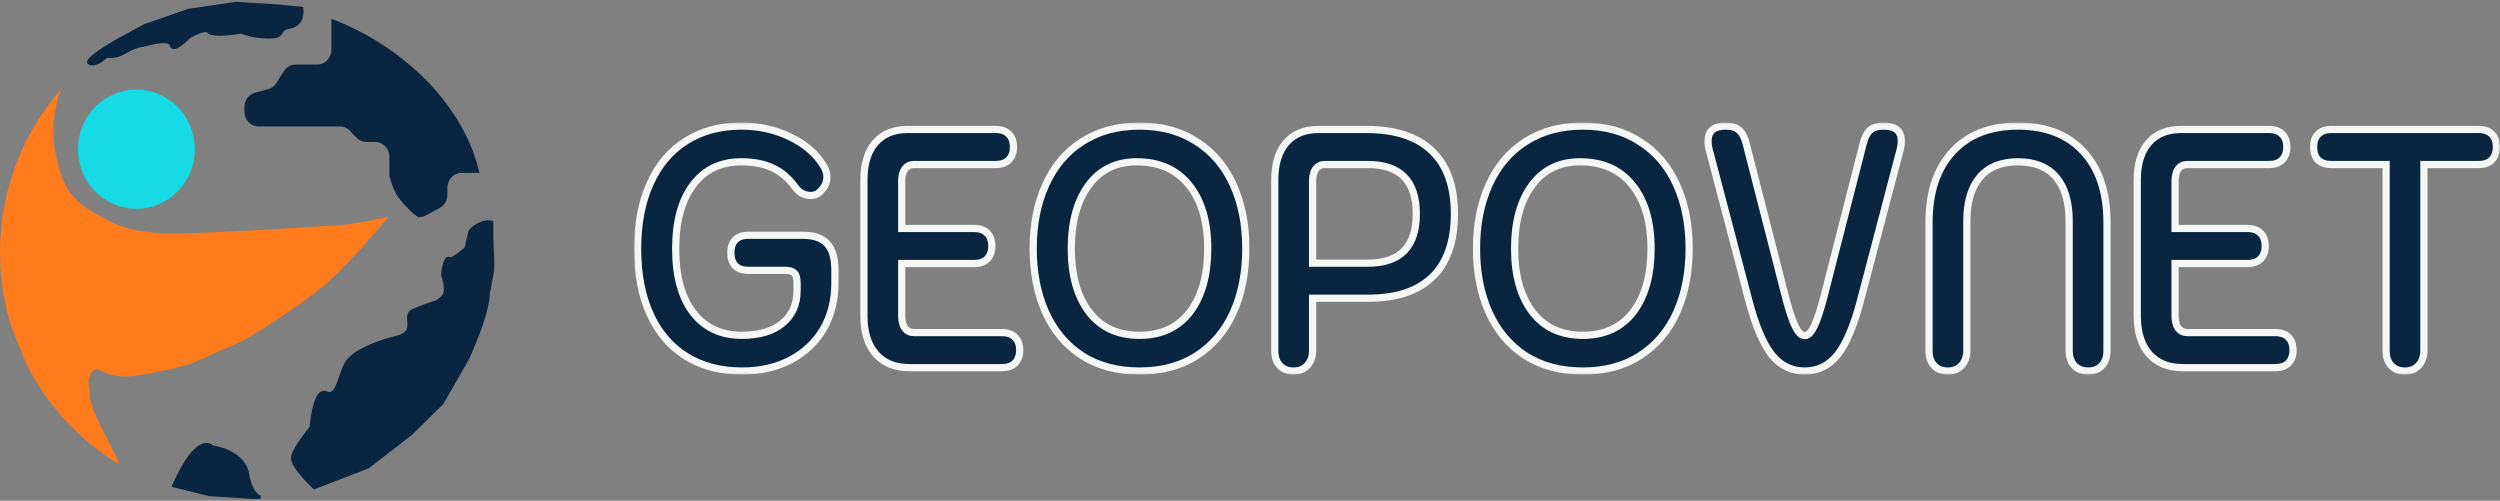 <svg width="694" height="139" viewBox="0 0 694 139" fill="none" xmlns="http://www.w3.org/2000/svg">
<rect x="0" y="0" width="694" height="139" fill="#808080" stroke="none"/>
<mask id="path-1-outside-1_311_2" maskUnits="userSpaceOnUse" x="176" y="34" width="518" height="70" fill="black">
<rect fill="white" x="176" y="34" width="518" height="70"/>
<path d="M205.96 103C200.016 103 194.86 101.646 190.494 98.939C186.127 96.231 182.787 92.328 180.472 87.228C178.157 82.128 177 76.083 177 69.094C177 62.106 178.157 56.061 180.472 50.961C182.787 45.798 186.101 41.863 190.415 39.156C194.781 36.385 199.91 35 205.803 35C210.695 35 215.219 36.007 219.375 38.022C223.531 40.037 226.609 42.713 228.608 46.05C229.239 47.057 229.555 48.096 229.555 49.167C229.555 50.741 228.845 52.157 227.424 53.417C226.793 53.983 226.004 54.267 225.057 54.267C224.268 54.267 223.479 54.078 222.689 53.7C221.9 53.259 221.243 52.661 220.717 51.906C218.928 49.45 216.85 47.687 214.483 46.617C212.115 45.483 209.222 44.917 205.803 44.917C200.068 44.917 195.597 47.057 192.388 51.339C189.179 55.557 187.574 61.476 187.574 69.094C187.574 76.65 189.179 82.537 192.388 86.756C195.649 90.974 200.174 93.083 205.96 93.083C210.748 93.083 214.483 91.981 217.166 89.778C219.901 87.574 221.269 84.52 221.269 80.617V78.539C221.269 77.217 221.006 76.304 220.48 75.8C220.006 75.296 219.165 75.044 217.955 75.044H207.617C206.144 75.044 204.987 74.635 204.145 73.817C203.304 72.935 202.883 71.739 202.883 70.228C202.883 68.654 203.277 67.457 204.066 66.639C204.908 65.757 206.092 65.317 207.617 65.317H222.926C225.977 65.317 228.213 66.104 229.634 67.678C231.054 69.189 231.764 71.613 231.764 74.95V78.633C231.764 83.418 230.686 87.668 228.529 91.383C226.372 95.035 223.321 97.9 219.375 99.978C215.482 101.993 211.011 103 205.96 103Z"/>
<path d="M252.449 102.056C248.451 102.056 245.347 100.796 243.138 98.278C240.928 95.759 239.824 92.233 239.824 87.7V49.922C239.824 45.515 240.876 42.083 242.98 39.628C245.137 37.172 248.109 35.944 251.897 35.944H276.438C278.017 35.944 279.226 36.385 280.068 37.267C280.91 38.085 281.331 39.282 281.331 40.856C281.331 42.367 280.884 43.563 279.989 44.444C279.148 45.263 277.964 45.672 276.438 45.672H253.712C252.66 45.672 251.818 46.081 251.187 46.9C250.608 47.718 250.319 48.852 250.319 50.3V63.428H270.441C272.019 63.428 273.229 63.868 274.071 64.75C274.913 65.569 275.334 66.765 275.334 68.339C275.334 69.85 274.886 71.046 273.992 71.928C273.15 72.746 271.967 73.156 270.441 73.156H250.319V87.7C250.319 89.148 250.608 90.281 251.187 91.1C251.818 91.918 252.66 92.328 253.712 92.328H278.174C279.753 92.328 280.963 92.769 281.804 93.65C282.646 94.469 283.067 95.665 283.067 97.239C283.067 98.75 282.62 99.946 281.725 100.828C280.884 101.646 279.7 102.056 278.174 102.056H252.449Z"/>
<path d="M316.325 103C310.17 103 304.857 101.583 300.385 98.75C295.966 95.854 292.599 91.856 290.285 86.756C287.97 81.593 286.813 75.674 286.813 69C286.813 62.326 287.97 56.439 290.285 51.339C292.599 46.176 295.966 42.178 300.385 39.344C304.857 36.448 310.17 35 316.325 35C322.48 35 327.767 36.448 332.186 39.344C336.658 42.178 340.051 46.176 342.366 51.339C344.681 56.439 345.838 62.326 345.838 69C345.838 75.674 344.681 81.593 342.366 86.756C340.051 91.856 336.658 95.854 332.186 98.75C327.767 101.583 322.48 103 316.325 103ZM316.325 93.083C322.323 93.083 326.978 90.943 330.293 86.661C333.607 82.317 335.264 76.43 335.264 69C335.264 61.507 333.528 55.62 330.056 51.339C326.636 47.057 321.796 44.917 315.536 44.917C309.802 44.917 305.33 47.12 302.121 51.528C298.965 55.872 297.387 61.696 297.387 69C297.387 76.43 299.044 82.317 302.358 86.661C305.672 90.943 310.328 93.083 316.325 93.083Z"/>
<path d="M359.083 103C357.505 103 356.242 102.496 355.295 101.489C354.348 100.481 353.875 99.096 353.875 97.333V49.922C353.875 45.515 354.927 42.083 357.031 39.628C359.188 37.172 362.16 35.944 365.948 35.944H379.284C387.28 35.944 393.356 37.928 397.512 41.894C401.668 45.861 403.746 51.685 403.746 59.367C403.746 67.048 401.721 72.872 397.67 76.839C393.619 80.806 387.648 82.789 379.757 82.789H364.37V97.333C364.37 99.033 363.87 100.419 362.87 101.489C361.924 102.496 360.661 103 359.083 103ZM379.678 73.061C388.674 73.061 393.172 68.496 393.172 59.367C393.172 50.237 388.674 45.672 379.678 45.672H367.763C366.711 45.672 365.869 46.081 365.238 46.9C364.659 47.718 364.37 48.852 364.37 50.3V73.061H379.678Z"/>
<path d="M439.393 103C433.237 103 427.924 101.583 423.452 98.75C419.033 95.854 415.667 91.856 413.352 86.756C411.037 81.593 409.88 75.674 409.88 69C409.88 62.326 411.037 56.439 413.352 51.339C415.667 46.176 419.033 42.178 423.452 39.344C427.924 36.448 433.237 35 439.393 35C445.548 35 450.835 36.448 455.254 39.344C459.725 42.178 463.118 46.176 465.433 51.339C467.748 56.439 468.905 62.326 468.905 69C468.905 75.674 467.748 81.593 465.433 86.756C463.118 91.856 459.725 95.854 455.254 98.75C450.835 101.583 445.548 103 439.393 103ZM439.393 93.083C445.39 93.083 450.045 90.943 453.36 86.661C456.674 82.317 458.331 76.43 458.331 69C458.331 61.507 456.595 55.62 453.123 51.339C449.704 47.057 444.864 44.917 438.603 44.917C432.869 44.917 428.398 47.12 425.189 51.528C422.032 55.872 420.454 61.696 420.454 69C420.454 76.43 422.111 82.317 425.425 86.661C428.74 90.943 433.395 93.083 439.393 93.083Z"/>
<path d="M500.979 103C497.296 103 494.245 101.489 491.825 98.467C489.405 95.382 487.275 90.313 485.433 83.261L474.465 41.517C474.254 40.761 474.149 39.974 474.149 39.156C474.149 36.385 475.78 35 479.042 35C480.672 35 481.909 35.378 482.75 36.133C483.645 36.889 484.302 38.117 484.723 39.817L495.613 82.317C496.612 86.157 497.533 88.928 498.375 90.628C499.216 92.328 500.084 93.178 500.979 93.178C501.873 93.178 502.741 92.328 503.583 90.628C504.425 88.928 505.345 86.157 506.345 82.317L517.234 39.817C517.655 38.117 518.287 36.889 519.128 36.133C520.023 35.378 521.285 35 522.916 35C526.178 35 527.809 36.385 527.809 39.156C527.809 39.974 527.703 40.761 527.493 41.517L516.524 83.261C514.683 90.313 512.552 95.382 510.132 98.467C507.713 101.489 504.661 103 500.979 103Z"/>
<path d="M540.707 103C539.129 103 537.867 102.496 536.92 101.489C535.973 100.481 535.499 99.096 535.499 97.333V61.728C535.499 53.354 537.682 46.806 542.049 42.083C546.415 37.361 552.465 35 560.198 35C567.932 35 573.982 37.361 578.348 42.083C582.714 46.806 584.898 53.354 584.898 61.728V97.333C584.898 99.096 584.424 100.481 583.477 101.489C582.53 102.496 581.268 103 579.689 103C578.111 103 576.822 102.496 575.823 101.489C574.876 100.419 574.402 99.033 574.402 97.333V61.444C574.402 56.093 573.192 52 570.772 49.167C568.353 46.333 564.828 44.917 560.198 44.917C555.569 44.917 552.044 46.333 549.624 49.167C547.204 52 545.994 56.093 545.994 61.444V97.333C545.994 99.033 545.495 100.419 544.495 101.489C543.548 102.496 542.286 103 540.707 103Z"/>
<path d="M605.93 102.056C601.932 102.056 598.828 100.796 596.619 98.278C594.409 95.759 593.305 92.233 593.305 87.7V49.922C593.305 45.515 594.357 42.083 596.461 39.628C598.618 37.172 601.59 35.944 605.378 35.944H629.919C631.497 35.944 632.707 36.385 633.549 37.267C634.391 38.085 634.812 39.282 634.812 40.856C634.812 42.367 634.365 43.563 633.47 44.444C632.629 45.263 631.445 45.672 629.919 45.672H607.193C606.141 45.672 605.299 46.081 604.668 46.9C604.089 47.718 603.8 48.852 603.8 50.3V63.428H623.922C625.5 63.428 626.71 63.868 627.552 64.75C628.394 65.569 628.815 66.765 628.815 68.339C628.815 69.85 628.367 71.046 627.473 71.928C626.631 72.746 625.448 73.156 623.922 73.156H603.8V87.7C603.8 89.148 604.089 90.281 604.668 91.1C605.299 91.918 606.141 92.328 607.193 92.328H631.655C633.234 92.328 634.444 92.769 635.285 93.65C636.127 94.469 636.548 95.665 636.548 97.239C636.548 98.75 636.101 99.946 635.206 100.828C634.365 101.646 633.181 102.056 631.655 102.056H605.93Z"/>
<path d="M667.591 103C666.012 103 664.75 102.496 663.803 101.489C662.856 100.481 662.383 99.096 662.383 97.333V45.672H647.153C645.627 45.672 644.417 45.263 643.523 44.444C642.681 43.563 642.26 42.367 642.26 40.856C642.26 39.282 642.681 38.085 643.523 37.267C644.365 36.385 645.575 35.944 647.153 35.944H688.107C689.686 35.944 690.896 36.385 691.737 37.267C692.579 38.085 693 39.282 693 40.856C693 42.367 692.553 43.563 691.658 44.444C690.817 45.263 689.633 45.672 688.107 45.672H672.878V97.333C672.878 99.033 672.378 100.419 671.378 101.489C670.431 102.496 669.169 103 667.591 103Z"/>
</mask>
<path d="M205.96 103C200.016 103 194.86 101.646 190.494 98.939C186.127 96.231 182.787 92.328 180.472 87.228C178.157 82.128 177 76.083 177 69.094C177 62.106 178.157 56.061 180.472 50.961C182.787 45.798 186.101 41.863 190.415 39.156C194.781 36.385 199.91 35 205.803 35C210.695 35 215.219 36.007 219.375 38.022C223.531 40.037 226.609 42.713 228.608 46.05C229.239 47.057 229.555 48.096 229.555 49.167C229.555 50.741 228.845 52.157 227.424 53.417C226.793 53.983 226.004 54.267 225.057 54.267C224.268 54.267 223.479 54.078 222.689 53.7C221.9 53.259 221.243 52.661 220.717 51.906C218.928 49.45 216.85 47.687 214.483 46.617C212.115 45.483 209.222 44.917 205.803 44.917C200.068 44.917 195.597 47.057 192.388 51.339C189.179 55.557 187.574 61.476 187.574 69.094C187.574 76.65 189.179 82.537 192.388 86.756C195.649 90.974 200.174 93.083 205.96 93.083C210.748 93.083 214.483 91.981 217.166 89.778C219.901 87.574 221.269 84.52 221.269 80.617V78.539C221.269 77.217 221.006 76.304 220.48 75.8C220.006 75.296 219.165 75.044 217.955 75.044H207.617C206.144 75.044 204.987 74.635 204.145 73.817C203.304 72.935 202.883 71.739 202.883 70.228C202.883 68.654 203.277 67.457 204.066 66.639C204.908 65.757 206.092 65.317 207.617 65.317H222.926C225.977 65.317 228.213 66.104 229.634 67.678C231.054 69.189 231.764 71.613 231.764 74.95V78.633C231.764 83.418 230.686 87.668 228.529 91.383C226.372 95.035 223.321 97.9 219.375 99.978C215.482 101.993 211.011 103 205.96 103Z" fill="#092540"/>
<path d="M252.449 102.056C248.451 102.056 245.347 100.796 243.138 98.278C240.928 95.759 239.824 92.233 239.824 87.7V49.922C239.824 45.515 240.876 42.083 242.98 39.628C245.137 37.172 248.109 35.944 251.897 35.944H276.438C278.017 35.944 279.226 36.385 280.068 37.267C280.91 38.085 281.331 39.282 281.331 40.856C281.331 42.367 280.884 43.563 279.989 44.444C279.148 45.263 277.964 45.672 276.438 45.672H253.712C252.66 45.672 251.818 46.081 251.187 46.9C250.608 47.718 250.319 48.852 250.319 50.3V63.428H270.441C272.019 63.428 273.229 63.868 274.071 64.75C274.913 65.569 275.334 66.765 275.334 68.339C275.334 69.85 274.886 71.046 273.992 71.928C273.15 72.746 271.967 73.156 270.441 73.156H250.319V87.7C250.319 89.148 250.608 90.281 251.187 91.1C251.818 91.918 252.66 92.328 253.712 92.328H278.174C279.753 92.328 280.963 92.769 281.804 93.65C282.646 94.469 283.067 95.665 283.067 97.239C283.067 98.75 282.62 99.946 281.725 100.828C280.884 101.646 279.7 102.056 278.174 102.056H252.449Z" fill="#092540"/>
<path d="M316.325 103C310.17 103 304.857 101.583 300.385 98.75C295.966 95.854 292.599 91.856 290.285 86.756C287.97 81.593 286.813 75.674 286.813 69C286.813 62.326 287.97 56.439 290.285 51.339C292.599 46.176 295.966 42.178 300.385 39.344C304.857 36.448 310.17 35 316.325 35C322.48 35 327.767 36.448 332.186 39.344C336.658 42.178 340.051 46.176 342.366 51.339C344.681 56.439 345.838 62.326 345.838 69C345.838 75.674 344.681 81.593 342.366 86.756C340.051 91.856 336.658 95.854 332.186 98.75C327.767 101.583 322.48 103 316.325 103ZM316.325 93.083C322.323 93.083 326.978 90.943 330.293 86.661C333.607 82.317 335.264 76.43 335.264 69C335.264 61.507 333.528 55.62 330.056 51.339C326.636 47.057 321.796 44.917 315.536 44.917C309.802 44.917 305.33 47.12 302.121 51.528C298.965 55.872 297.387 61.696 297.387 69C297.387 76.43 299.044 82.317 302.358 86.661C305.672 90.943 310.328 93.083 316.325 93.083Z" fill="#092540"/>
<path d="M359.083 103C357.505 103 356.242 102.496 355.295 101.489C354.348 100.481 353.875 99.096 353.875 97.333V49.922C353.875 45.515 354.927 42.083 357.031 39.628C359.188 37.172 362.16 35.944 365.948 35.944H379.284C387.28 35.944 393.356 37.928 397.512 41.894C401.668 45.861 403.746 51.685 403.746 59.367C403.746 67.048 401.721 72.872 397.67 76.839C393.619 80.806 387.648 82.789 379.757 82.789H364.37V97.333C364.37 99.033 363.87 100.419 362.87 101.489C361.924 102.496 360.661 103 359.083 103ZM379.678 73.061C388.674 73.061 393.172 68.496 393.172 59.367C393.172 50.237 388.674 45.672 379.678 45.672H367.763C366.711 45.672 365.869 46.081 365.238 46.9C364.659 47.718 364.37 48.852 364.37 50.3V73.061H379.678Z" fill="#092540"/>
<path d="M439.393 103C433.237 103 427.924 101.583 423.452 98.75C419.033 95.854 415.667 91.856 413.352 86.756C411.037 81.593 409.88 75.674 409.88 69C409.88 62.326 411.037 56.439 413.352 51.339C415.667 46.176 419.033 42.178 423.452 39.344C427.924 36.448 433.237 35 439.393 35C445.548 35 450.835 36.448 455.254 39.344C459.725 42.178 463.118 46.176 465.433 51.339C467.748 56.439 468.905 62.326 468.905 69C468.905 75.674 467.748 81.593 465.433 86.756C463.118 91.856 459.725 95.854 455.254 98.75C450.835 101.583 445.548 103 439.393 103ZM439.393 93.083C445.39 93.083 450.045 90.943 453.36 86.661C456.674 82.317 458.331 76.43 458.331 69C458.331 61.507 456.595 55.62 453.123 51.339C449.704 47.057 444.864 44.917 438.603 44.917C432.869 44.917 428.398 47.12 425.189 51.528C422.032 55.872 420.454 61.696 420.454 69C420.454 76.43 422.111 82.317 425.425 86.661C428.74 90.943 433.395 93.083 439.393 93.083Z" fill="#092540"/>
<path d="M500.979 103C497.296 103 494.245 101.489 491.825 98.467C489.405 95.382 487.275 90.313 485.433 83.261L474.465 41.517C474.254 40.761 474.149 39.974 474.149 39.156C474.149 36.385 475.78 35 479.042 35C480.672 35 481.909 35.378 482.75 36.133C483.645 36.889 484.302 38.117 484.723 39.817L495.613 82.317C496.612 86.157 497.533 88.928 498.375 90.628C499.216 92.328 500.084 93.178 500.979 93.178C501.873 93.178 502.741 92.328 503.583 90.628C504.425 88.928 505.345 86.157 506.345 82.317L517.234 39.817C517.655 38.117 518.287 36.889 519.128 36.133C520.023 35.378 521.285 35 522.916 35C526.178 35 527.809 36.385 527.809 39.156C527.809 39.974 527.703 40.761 527.493 41.517L516.524 83.261C514.683 90.313 512.552 95.382 510.132 98.467C507.713 101.489 504.661 103 500.979 103Z" fill="#092540"/>
<path d="M540.707 103C539.129 103 537.867 102.496 536.92 101.489C535.973 100.481 535.499 99.096 535.499 97.333V61.728C535.499 53.354 537.682 46.806 542.049 42.083C546.415 37.361 552.465 35 560.198 35C567.932 35 573.982 37.361 578.348 42.083C582.714 46.806 584.898 53.354 584.898 61.728V97.333C584.898 99.096 584.424 100.481 583.477 101.489C582.53 102.496 581.268 103 579.689 103C578.111 103 576.822 102.496 575.823 101.489C574.876 100.419 574.402 99.033 574.402 97.333V61.444C574.402 56.093 573.192 52 570.772 49.167C568.353 46.333 564.828 44.917 560.198 44.917C555.569 44.917 552.044 46.333 549.624 49.167C547.204 52 545.994 56.093 545.994 61.444V97.333C545.994 99.033 545.495 100.419 544.495 101.489C543.548 102.496 542.286 103 540.707 103Z" fill="#092540"/>
<path d="M605.93 102.056C601.932 102.056 598.828 100.796 596.619 98.278C594.409 95.759 593.305 92.233 593.305 87.7V49.922C593.305 45.515 594.357 42.083 596.461 39.628C598.618 37.172 601.59 35.944 605.378 35.944H629.919C631.497 35.944 632.707 36.385 633.549 37.267C634.391 38.085 634.812 39.282 634.812 40.856C634.812 42.367 634.365 43.563 633.47 44.444C632.629 45.263 631.445 45.672 629.919 45.672H607.193C606.141 45.672 605.299 46.081 604.668 46.9C604.089 47.718 603.8 48.852 603.8 50.3V63.428H623.922C625.5 63.428 626.71 63.868 627.552 64.75C628.394 65.569 628.815 66.765 628.815 68.339C628.815 69.85 628.367 71.046 627.473 71.928C626.631 72.746 625.448 73.156 623.922 73.156H603.8V87.7C603.8 89.148 604.089 90.281 604.668 91.1C605.299 91.918 606.141 92.328 607.193 92.328H631.655C633.234 92.328 634.444 92.769 635.285 93.65C636.127 94.469 636.548 95.665 636.548 97.239C636.548 98.75 636.101 99.946 635.206 100.828C634.365 101.646 633.181 102.056 631.655 102.056H605.93Z" fill="#092540"/>
<path d="M667.591 103C666.012 103 664.75 102.496 663.803 101.489C662.856 100.481 662.383 99.096 662.383 97.333V45.672H647.153C645.627 45.672 644.417 45.263 643.523 44.444C642.681 43.563 642.26 42.367 642.26 40.856C642.26 39.282 642.681 38.085 643.523 37.267C644.365 36.385 645.575 35.944 647.153 35.944H688.107C689.686 35.944 690.896 36.385 691.737 37.267C692.579 38.085 693 39.282 693 40.856C693 42.367 692.553 43.563 691.658 44.444C690.817 45.263 689.633 45.672 688.107 45.672H672.878V97.333C672.878 99.033 672.378 100.419 671.378 101.489C670.431 102.496 669.169 103 667.591 103Z" fill="#092540"/>
<path d="M205.96 103C200.016 103 194.86 101.646 190.494 98.939C186.127 96.231 182.787 92.328 180.472 87.228C178.157 82.128 177 76.083 177 69.094C177 62.106 178.157 56.061 180.472 50.961C182.787 45.798 186.101 41.863 190.415 39.156C194.781 36.385 199.91 35 205.803 35C210.695 35 215.219 36.007 219.375 38.022C223.531 40.037 226.609 42.713 228.608 46.05C229.239 47.057 229.555 48.096 229.555 49.167C229.555 50.741 228.845 52.157 227.424 53.417C226.793 53.983 226.004 54.267 225.057 54.267C224.268 54.267 223.479 54.078 222.689 53.7C221.9 53.259 221.243 52.661 220.717 51.906C218.928 49.45 216.85 47.687 214.483 46.617C212.115 45.483 209.222 44.917 205.803 44.917C200.068 44.917 195.597 47.057 192.388 51.339C189.179 55.557 187.574 61.476 187.574 69.094C187.574 76.65 189.179 82.537 192.388 86.756C195.649 90.974 200.174 93.083 205.96 93.083C210.748 93.083 214.483 91.981 217.166 89.778C219.901 87.574 221.269 84.52 221.269 80.617V78.539C221.269 77.217 221.006 76.304 220.48 75.8C220.006 75.296 219.165 75.044 217.955 75.044H207.617C206.144 75.044 204.987 74.635 204.145 73.817C203.304 72.935 202.883 71.739 202.883 70.228C202.883 68.654 203.277 67.457 204.066 66.639C204.908 65.757 206.092 65.317 207.617 65.317H222.926C225.977 65.317 228.213 66.104 229.634 67.678C231.054 69.189 231.764 71.613 231.764 74.95V78.633C231.764 83.418 230.686 87.668 228.529 91.383C226.372 95.035 223.321 97.9 219.375 99.978C215.482 101.993 211.011 103 205.96 103Z" stroke="#F4F7F4" stroke-width="2" mask="url(#path-1-outside-1_311_2)"/>
<path d="M252.449 102.056C248.451 102.056 245.347 100.796 243.138 98.278C240.928 95.759 239.824 92.233 239.824 87.7V49.922C239.824 45.515 240.876 42.083 242.98 39.628C245.137 37.172 248.109 35.944 251.897 35.944H276.438C278.017 35.944 279.226 36.385 280.068 37.267C280.91 38.085 281.331 39.282 281.331 40.856C281.331 42.367 280.884 43.563 279.989 44.444C279.148 45.263 277.964 45.672 276.438 45.672H253.712C252.66 45.672 251.818 46.081 251.187 46.9C250.608 47.718 250.319 48.852 250.319 50.3V63.428H270.441C272.019 63.428 273.229 63.868 274.071 64.75C274.913 65.569 275.334 66.765 275.334 68.339C275.334 69.85 274.886 71.046 273.992 71.928C273.15 72.746 271.967 73.156 270.441 73.156H250.319V87.7C250.319 89.148 250.608 90.281 251.187 91.1C251.818 91.918 252.66 92.328 253.712 92.328H278.174C279.753 92.328 280.963 92.769 281.804 93.65C282.646 94.469 283.067 95.665 283.067 97.239C283.067 98.75 282.62 99.946 281.725 100.828C280.884 101.646 279.7 102.056 278.174 102.056H252.449Z" stroke="#F4F7F4" stroke-width="2" mask="url(#path-1-outside-1_311_2)"/>
<path d="M316.325 103C310.17 103 304.857 101.583 300.385 98.75C295.966 95.854 292.599 91.856 290.285 86.756C287.97 81.593 286.813 75.674 286.813 69C286.813 62.326 287.97 56.439 290.285 51.339C292.599 46.176 295.966 42.178 300.385 39.344C304.857 36.448 310.17 35 316.325 35C322.48 35 327.767 36.448 332.186 39.344C336.658 42.178 340.051 46.176 342.366 51.339C344.681 56.439 345.838 62.326 345.838 69C345.838 75.674 344.681 81.593 342.366 86.756C340.051 91.856 336.658 95.854 332.186 98.75C327.767 101.583 322.48 103 316.325 103ZM316.325 93.083C322.323 93.083 326.978 90.943 330.293 86.661C333.607 82.317 335.264 76.43 335.264 69C335.264 61.507 333.528 55.62 330.056 51.339C326.636 47.057 321.796 44.917 315.536 44.917C309.802 44.917 305.33 47.12 302.121 51.528C298.965 55.872 297.387 61.696 297.387 69C297.387 76.43 299.044 82.317 302.358 86.661C305.672 90.943 310.328 93.083 316.325 93.083Z" stroke="#F4F7F4" stroke-width="2" mask="url(#path-1-outside-1_311_2)"/>
<path d="M359.083 103C357.505 103 356.242 102.496 355.295 101.489C354.348 100.481 353.875 99.096 353.875 97.333V49.922C353.875 45.515 354.927 42.083 357.031 39.628C359.188 37.172 362.16 35.944 365.948 35.944H379.284C387.28 35.944 393.356 37.928 397.512 41.894C401.668 45.861 403.746 51.685 403.746 59.367C403.746 67.048 401.721 72.872 397.67 76.839C393.619 80.806 387.648 82.789 379.757 82.789H364.37V97.333C364.37 99.033 363.87 100.419 362.87 101.489C361.924 102.496 360.661 103 359.083 103ZM379.678 73.061C388.674 73.061 393.172 68.496 393.172 59.367C393.172 50.237 388.674 45.672 379.678 45.672H367.763C366.711 45.672 365.869 46.081 365.238 46.9C364.659 47.718 364.37 48.852 364.37 50.3V73.061H379.678Z" stroke="#F4F7F4" stroke-width="2" mask="url(#path-1-outside-1_311_2)"/>
<path d="M439.393 103C433.237 103 427.924 101.583 423.452 98.75C419.033 95.854 415.667 91.856 413.352 86.756C411.037 81.593 409.88 75.674 409.88 69C409.88 62.326 411.037 56.439 413.352 51.339C415.667 46.176 419.033 42.178 423.452 39.344C427.924 36.448 433.237 35 439.393 35C445.548 35 450.835 36.448 455.254 39.344C459.725 42.178 463.118 46.176 465.433 51.339C467.748 56.439 468.905 62.326 468.905 69C468.905 75.674 467.748 81.593 465.433 86.756C463.118 91.856 459.725 95.854 455.254 98.75C450.835 101.583 445.548 103 439.393 103ZM439.393 93.083C445.39 93.083 450.045 90.943 453.36 86.661C456.674 82.317 458.331 76.43 458.331 69C458.331 61.507 456.595 55.62 453.123 51.339C449.704 47.057 444.864 44.917 438.603 44.917C432.869 44.917 428.398 47.12 425.189 51.528C422.032 55.872 420.454 61.696 420.454 69C420.454 76.43 422.111 82.317 425.425 86.661C428.74 90.943 433.395 93.083 439.393 93.083Z" stroke="#F4F7F4" stroke-width="2" mask="url(#path-1-outside-1_311_2)"/>
<path d="M500.979 103C497.296 103 494.245 101.489 491.825 98.467C489.405 95.382 487.275 90.313 485.433 83.261L474.465 41.517C474.254 40.761 474.149 39.974 474.149 39.156C474.149 36.385 475.78 35 479.042 35C480.672 35 481.909 35.378 482.75 36.133C483.645 36.889 484.302 38.117 484.723 39.817L495.613 82.317C496.612 86.157 497.533 88.928 498.375 90.628C499.216 92.328 500.084 93.178 500.979 93.178C501.873 93.178 502.741 92.328 503.583 90.628C504.425 88.928 505.345 86.157 506.345 82.317L517.234 39.817C517.655 38.117 518.287 36.889 519.128 36.133C520.023 35.378 521.285 35 522.916 35C526.178 35 527.809 36.385 527.809 39.156C527.809 39.974 527.703 40.761 527.493 41.517L516.524 83.261C514.683 90.313 512.552 95.382 510.132 98.467C507.713 101.489 504.661 103 500.979 103Z" stroke="#F4F7F4" stroke-width="2" mask="url(#path-1-outside-1_311_2)"/>
<path d="M540.707 103C539.129 103 537.867 102.496 536.92 101.489C535.973 100.481 535.499 99.096 535.499 97.333V61.728C535.499 53.354 537.682 46.806 542.049 42.083C546.415 37.361 552.465 35 560.198 35C567.932 35 573.982 37.361 578.348 42.083C582.714 46.806 584.898 53.354 584.898 61.728V97.333C584.898 99.096 584.424 100.481 583.477 101.489C582.53 102.496 581.268 103 579.689 103C578.111 103 576.822 102.496 575.823 101.489C574.876 100.419 574.402 99.033 574.402 97.333V61.444C574.402 56.093 573.192 52 570.772 49.167C568.353 46.333 564.828 44.917 560.198 44.917C555.569 44.917 552.044 46.333 549.624 49.167C547.204 52 545.994 56.093 545.994 61.444V97.333C545.994 99.033 545.495 100.419 544.495 101.489C543.548 102.496 542.286 103 540.707 103Z" stroke="#F4F7F4" stroke-width="2" mask="url(#path-1-outside-1_311_2)"/>
<path d="M605.93 102.056C601.932 102.056 598.828 100.796 596.619 98.278C594.409 95.759 593.305 92.233 593.305 87.7V49.922C593.305 45.515 594.357 42.083 596.461 39.628C598.618 37.172 601.59 35.944 605.378 35.944H629.919C631.497 35.944 632.707 36.385 633.549 37.267C634.391 38.085 634.812 39.282 634.812 40.856C634.812 42.367 634.365 43.563 633.47 44.444C632.629 45.263 631.445 45.672 629.919 45.672H607.193C606.141 45.672 605.299 46.081 604.668 46.9C604.089 47.718 603.8 48.852 603.8 50.3V63.428H623.922C625.5 63.428 626.71 63.868 627.552 64.75C628.394 65.569 628.815 66.765 628.815 68.339C628.815 69.85 628.367 71.046 627.473 71.928C626.631 72.746 625.448 73.156 623.922 73.156H603.8V87.7C603.8 89.148 604.089 90.281 604.668 91.1C605.299 91.918 606.141 92.328 607.193 92.328H631.655C633.234 92.328 634.444 92.769 635.285 93.65C636.127 94.469 636.548 95.665 636.548 97.239C636.548 98.75 636.101 99.946 635.206 100.828C634.365 101.646 633.181 102.056 631.655 102.056H605.93Z" stroke="#F4F7F4" stroke-width="2" mask="url(#path-1-outside-1_311_2)"/>
<path d="M667.591 103C666.012 103 664.75 102.496 663.803 101.489C662.856 100.481 662.383 99.096 662.383 97.333V45.672H647.153C645.627 45.672 644.417 45.263 643.523 44.444C642.681 43.563 642.26 42.367 642.26 40.856C642.26 39.282 642.681 38.085 643.523 37.267C644.365 36.385 645.575 35.944 647.153 35.944H688.107C689.686 35.944 690.896 36.385 691.737 37.267C692.579 38.085 693 39.282 693 40.856C693 42.367 692.553 43.563 691.658 44.444C690.817 45.263 689.633 45.672 688.107 45.672H672.878V97.333C672.878 99.033 672.378 100.419 671.378 101.489C670.431 102.496 669.169 103 667.591 103Z" stroke="#F4F7F4" stroke-width="2" mask="url(#path-1-outside-1_311_2)"/>
<path d="M121.804 57.315L121.803 57.315L117.932 59.383L117.932 59.383C117.409 59.663 116.829 59.792 116.248 59.759C116.243 59.757 116.235 59.753 116.225 59.748C116.18 59.727 116.115 59.69 116.028 59.634C115.856 59.522 115.631 59.354 115.365 59.136C114.834 58.702 114.168 58.09 113.479 57.388C112.089 55.97 110.665 54.241 110.044 52.878C109.395 51.456 108.96 50.181 108.722 49.287C108.668 49.081 108.625 48.9 108.592 48.743V48.008V43.573C108.592 41.029 106.653 38.909 104.194 38.909H101.656C100.766 38.909 99.906 38.532 99.264 37.848L97.524 35.989C97.117 35.554 96.633 35.208 96.097 34.971C95.561 34.734 94.985 34.611 94.402 34.611C94.402 34.611 94.402 34.611 94.402 34.611H71.754C69.907 34.611 68.355 33.002 68.355 30.948V29.766C68.355 28.062 69.439 26.61 70.937 26.209L74.571 25.239L74.572 25.239C75.64 24.952 76.563 24.256 77.165 23.291L79.197 20.038L79.198 20.038C79.833 19.018 80.895 18.42 82.015 18.42H88.105C90.564 18.42 92.503 16.3 92.503 13.756V5.957C109.614 12.537 127.561 27.611 132.467 47.508H128.093C125.633 47.508 123.694 49.627 123.694 52.171V54.033C123.694 55.437 122.95 56.703 121.804 57.315Z" fill="#092540" stroke="#092540"/>
<path d="M40.266 7.157L32.436 11.39C32.436 11.39 22.895 16.858 24.98 17.548C27.064 18.237 29.519 15.482 29.519 15.482C29.519 15.482 31.836 16.171 34.847 14.332C37.858 12.493 39.942 12.493 39.942 12.493C39.942 12.493 47.123 10.195 47.586 12.493C48.049 14.792 52.45 10.195 52.45 10.195C52.45 10.195 56.851 7.436 58.009 8.815C59.167 10.195 67.042 8.815 67.042 8.815C67.042 8.815 69.821 10.195 74.686 10.195C79.55 10.195 76.539 8.126 80.476 7.436C84.414 6.747 83.719 2.379 83.719 2.379L77.549 1.77L65.618 1L52.45 2.924L40.266 7.157Z" fill="#092540" stroke="#092540"/>
<path d="M135.484 81.303C135.484 87.202 129.745 99.517 129.745 99.517L122.662 111.831L114.087 120.298L102.156 129.534L87.242 135.306C87.242 135.306 80.829 129.314 81.277 126.84C81.725 124.366 86.446 118.634 86.446 118.634C86.446 118.634 87.239 107.563 90.598 109.138C93.957 110.712 94.409 103.025 96.563 100.287C98.718 97.549 103.911 95.246 110.181 93.672C116.451 92.097 111.525 87.6 114.659 86.25C117.794 84.901 121.377 83.776 121.377 83.776C123.565 82.263 124.528 81.181 122.944 76.355C123.019 75.006 123.614 71.19 124.736 71.857C125.436 72.274 128.025 70.275 129.438 68.934L130.557 64.211C131.765 62.652 134.651 61.156 136.456 61.803V66.037C136.456 69.177 137.034 73.226 136.456 76.355C135.962 79.035 135.484 81.303 135.484 81.303Z" fill="#092540"/>
<path d="M135.484 81.303C135.484 87.202 129.745 99.517 129.745 99.517L122.662 111.831L114.087 120.298L102.156 129.534L87.242 135.306C87.242 135.306 80.829 129.314 81.277 126.84C81.725 124.366 86.446 118.634 86.446 118.634C86.446 118.634 87.239 107.563 90.598 109.138C93.957 110.712 94.409 103.025 96.563 100.287C98.718 97.549 103.911 95.246 110.181 93.672C116.451 92.097 111.525 87.6 114.659 86.25C117.794 84.901 121.377 83.776 121.377 83.776C123.565 82.263 124.528 81.181 122.944 76.355C123.019 75.006 123.614 71.19 124.736 71.857C125.436 72.274 128.025 70.275 129.438 68.934L130.557 64.211C131.765 62.652 134.651 61.156 136.456 61.803C136.456 61.803 136.456 64.211 136.456 66.037C136.456 69.177 137.034 73.226 136.456 76.355M135.484 81.303C135.484 81.303 135.962 79.035 136.456 76.355M135.484 81.303L136.456 76.355" stroke="#092540"/>
<path d="M58.907 124.146C58.907 124.146 55.23 119.381 48.282 134.782L58.162 137.23L69.822 138H72.329C72.329 138 69.822 138 68.664 131.564C67.506 125.127 58.907 124.146 58.907 124.146Z" fill="#092540" stroke="#092540"/>
<path fill-rule="evenodd" clip-rule="evenodd" d="M16.894 24.86C15.713 28.021 13.835 34.77 15.456 42.709C17.709 53.742 20.951 56.27 28.074 60.178C28.2 60.247 28.328 60.318 28.459 60.39C31.864 62.271 37.131 65.18 51.371 64.776C67.582 64.315 90.716 62.707 90.716 62.707C97.476 62.707 107.841 60.178 107.841 60.178C107.841 60.178 98.087 72.12 90.716 78.567C82.341 85.892 67.281 94.658 67.281 94.658L53.762 100.635C53.762 100.635 47.227 102.933 37.538 104.312C32.655 105.008 29.982 103.829 28.283 103.079C26.611 102.342 25.883 102.02 24.92 104.312C24.405 105.536 24.527 106.301 24.695 107.358C24.798 108.011 24.92 108.776 24.92 109.829C24.92 112.588 28.074 118.564 28.074 118.564L31.091 124.541L33.032 128.448C33.032 128.651 32.811 128.655 32.421 128.5C21.871 121.93 13.232 112.564 7.531 101.433C7.082 100.35 6.656 99.347 6.245 98.378C5.034 95.527 3.951 92.978 2.791 89.559C1.328 84.587 0.41 79.38 0.107 74.009C0.052 72.447 0.013 70.828 0 69.263C0.038 65.901 0.317 62.597 0.82 59.368C1.061 58.427 1.23 57.372 1.39 56.196C3.808 44.357 9.259 33.626 16.894 24.86Z" fill="#FF7B1C"/>
<ellipse cx="37.855" cy="41.41" rx="16.224" ry="16.55" fill="#16DAE4"/>
</svg>
